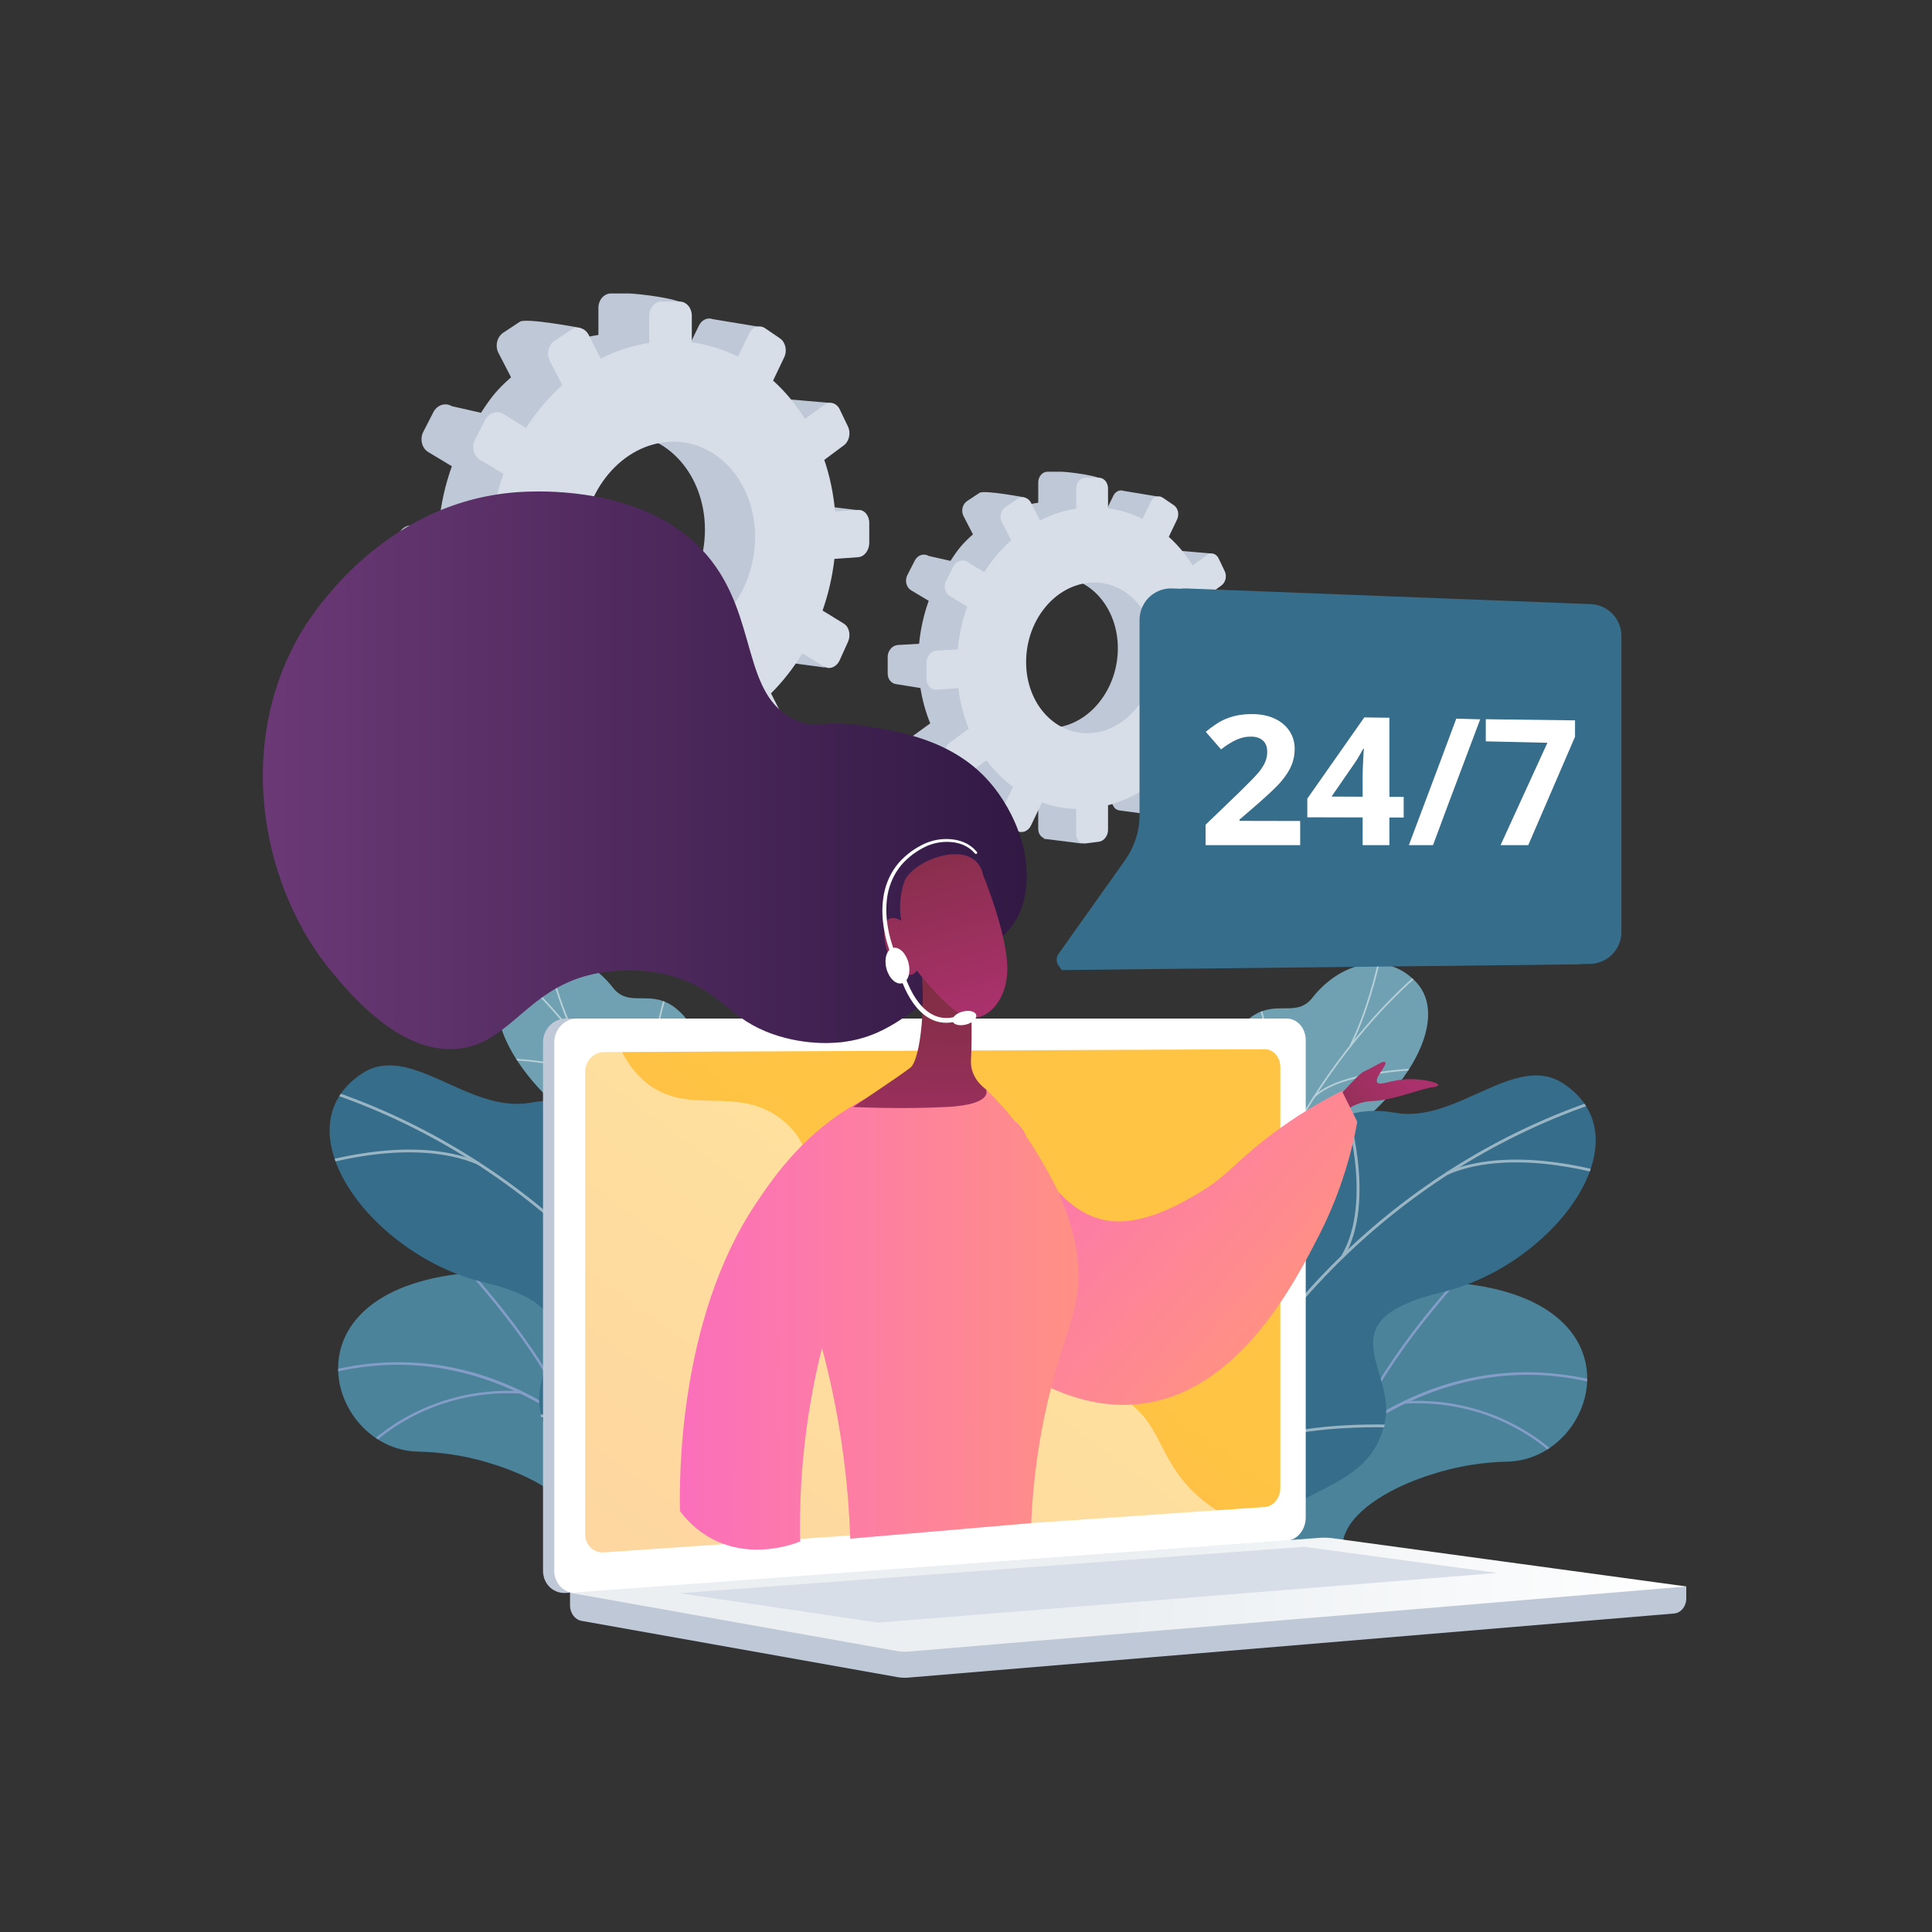 <svg version="1.1" id="Layer_1" xmlns="http://www.w3.org/2000/svg" xmlns:xlink="http://www.w3.org/1999/xlink" x="0px" y="0px" width="400px" height="400px" viewBox="0 0 400 400" enable-background="new 0 0 400 400" xml:space="preserve">
<rect x="0" y="0" width="400" height="400" fill="#333333" stroke="none"/>
<g>
	<defs>
		<rect id="SVGID_1_" x="-7" y="-7" width="407" height="407"/>
	</defs>
	<clipPath id="SVGID_2_">
		<use xlink:href="#SVGID_1_" overflow="visible"/>
	</clipPath>
	<g clip-path="url(#SVGID_2_)">
		<defs>
			<path id="SVGID_3_" d="M260.618,296.531c-6.871,10.333-23.489,2.414-25.208,18.685c-0.556,5.241-0.266,10.376-0.289,14.956     h48.443c-0.664-1.421-1.708-2.938-3.2-4.537c-9.835-10.583,12.432-22.615,31.737-23.021     c18.892-0.394,29.093-34.204-11.876-37.104c-0.899-0.063-1.783-0.095-2.642-0.095     C275.15,265.413,267.235,286.584,260.618,296.531"/>
		</defs>
		<clipPath id="SVGID_4_">
			<use xlink:href="#SVGID_3_" overflow="visible"/>
		</clipPath>
		<path clip-path="url(#SVGID_4_)" fill="#4B839B" d="M215.317,374.966l20.752,11.338c0,0,9.718-8.511,8.74-18.802    c-2.004-20.994,16.525-21.281,24.268-22.563c11.677-1.934,19.798-8.234,12.896-18.972c-7.813-12.15,10.823-22.947,30.129-23.351    c18.893-0.396,29.094-34.206-11.876-37.106c-24.467-1.733-32.737,20.691-39.607,31.021c-6.871,10.333-23.491,2.416-25.208,18.685    c-1.467,13.893,2.981,27.044-8.106,31.088C216.215,350.349,210.739,358.686,215.317,374.966"/>
		<g opacity="0.5" clip-path="url(#SVGID_4_)">
			<g>
				<defs>
					<rect id="SVGID_5_" x="221.887" y="262.755" width="112.732" height="119.2"/>
				</defs>
				<clipPath id="SVGID_6_">
					<use xlink:href="#SVGID_5_" overflow="visible"/>
				</clipPath>
				<path clip-path="url(#SVGID_6_)" fill="#BEB8F2" d="M223.247,381.799l0.474,0.156c0.097-0.294,9.905-29.654,28.401-55.827      c17.039-24.114,45.16-50.381,82.345-38.57l0.152-0.476c-16.553-5.258-32.718-3.537-48.041,5.112      c-12.243,6.909-23.975,18.231-34.871,33.653C233.17,352.083,223.344,381.505,223.247,381.799"/>
				<path clip-path="url(#SVGID_6_)" fill="#BEB8F2" d="M280.33,296.086l0.463,0.183c6.104-15.453,22.846-32.994,23.014-33.168      l-0.36-0.346C303.278,262.93,286.47,280.542,280.33,296.086"/>
				<path clip-path="url(#SVGID_6_)" fill="#BEB8F2" d="M290.698,290.604c19.766-1.134,31.135,10.804,31.248,10.924l0.363-0.341      c-0.11-0.123-11.631-12.227-31.64-11.083L290.698,290.604z"/>
				<path clip-path="url(#SVGID_6_)" fill="#BEB8F2" d="M240.96,343.898c16.183-17.978,47.04-7.697,47.331-7.57l0.228-0.444      c-0.275-0.151-31.604-10.458-47.929,7.681L240.96,343.898z"/>
				<path clip-path="url(#SVGID_6_)" fill="#BEB8F2" d="M245.606,335.074l0.479,0.144c4.485-14.769-4.913-31.75-5.01-31.922      l-0.438,0.246C240.734,303.709,250.03,320.512,245.606,335.074"/>
				<path clip-path="url(#SVGID_6_)" fill="#BEB8F2" d="M227.597,370.385l0.469,0.163c2.362-6.871-3.313-19.061-5.178-23.068      c-0.263-0.566-0.491-1.055-0.515-1.15l-0.486,0.112c0.031,0.134,0.18,0.459,0.547,1.248      C224.279,351.649,229.888,363.702,227.597,370.385"/>
			</g>
		</g>
	</g>
	<g clip-path="url(#SVGID_2_)">
		<defs>
			<rect id="SVGID_7_" x="202.305" y="197.516" width="138.198" height="132.656"/>
		</defs>
		<clipPath id="SVGID_8_">
			<use xlink:href="#SVGID_7_" overflow="visible"/>
		</clipPath>
		<path clip-path="url(#SVGID_8_)" fill="#70A1B2" d="M258.8,294.254c2.678,4.631,0.754,9.448-1.18,12.719    c-0.514,0.022-0.803,0.168-1.314,0.307c-4.613,1.249-6.847,0.8-11.586,1.313c-1.02,0.112-4.113-0.476-5.362-0.797l-2.317-0.633    c0,0-4.811-11.335,1.297-14.767c6.11-3.433,2.905-14.777,1.948-20.996c-0.587-3.817,0.369-5.754,0.377-7.191    c0.101-15.221-4.71-19.477-1.636-24.405c3.392-5.441,10.222-1.814,14.225-7.537c4.519-6.465-1.155-15.432,4.487-20.594    c0.969-0.885,1.986-1.769,3.637-2.346c4.077-1.433,7.561,0.805,10.34-2.752c5.574-7.152,15.22-10.028,21.555-3.158    c6.255,6.78,0.191,21.028-16.482,32.961c-10.894,9.837-10.881,12.648-9.505,19.443c0.961,4.758,6.724,17.022,0.075,22.284    C260.71,283.366,255.738,288.96,258.8,294.254"/>
	</g>
	<g clip-path="url(#SVGID_2_)">
		<defs>
			<path id="SVGID_9_" d="M271.711,206.574c-3.566,4.574-8.313-0.428-13.973,5.098c-4.966,4.853-2.121,15.876-1.729,21.698     c1.472,21.896-18.317,21.158-15.724,38.029c0.957,6.219,4.162,17.563-1.947,20.996c-6.108,3.432-0.888,15.166-0.888,15.166     l17.393,3.403c0,0,8.616-8.654,3.955-16.711c-3.06-5.294,1.912-10.892,8.561-16.152c6.646-5.258,0.885-17.523-0.079-22.281     c-1.373-6.796-1.386-9.606,9.508-19.443c16.675-11.933,22.737-26.181,16.481-32.961c-2.513-2.727-5.545-3.916-8.64-3.916     C279.925,199.5,275.078,202.26,271.711,206.574"/>
		</defs>
		<clipPath id="SVGID_10_">
			<use xlink:href="#SVGID_9_" overflow="visible"/>
		</clipPath>
		<g opacity="0.5" clip-path="url(#SVGID_10_)">
			<g>
				<defs>
					<rect id="SVGID_11_" x="236.316" y="197.197" width="62.727" height="111.52"/>
				</defs>
				<clipPath id="SVGID_12_">
					<use xlink:href="#SVGID_11_" overflow="visible"/>
				</clipPath>
				<path clip-path="url(#SVGID_12_)" fill="#FCFDFE" d="M247.212,308.67l-0.35-0.026c0.125-1.935,0.278-3.886,0.456-5.797      c1.305-14.148,3.989-27.642,7.975-40.109c3.375-10.567,7.734-20.546,12.955-29.66c4.196-7.328,8.971-14.141,14.188-20.25      c3.669-4.292,7.515-8.196,11.435-11.597c0.682-0.596,1.419-1.164,2.128-1.719c0.949-0.734,1.925-1.494,2.792-2.314l0.253,0.23      c-0.877,0.831-1.861,1.598-2.816,2.338c-0.709,0.549-1.438,1.117-2.114,1.705c-3.908,3.393-7.74,7.282-11.401,11.563      c-5.205,6.091-9.966,12.89-14.152,20.201c-5.208,9.095-9.56,19.055-12.932,29.601c-3.978,12.447-6.655,25.921-7.959,40.045      C247.49,304.791,247.337,306.735,247.212,308.67"/>
				<path clip-path="url(#SVGID_12_)" fill="#FCFDFE" d="M262.709,244.576l-0.327-0.123c5.522-12.916-1.681-36.063-1.756-36.296      l0.337-0.085C261.034,208.305,268.277,231.56,262.709,244.576"/>
				<path clip-path="url(#SVGID_12_)" fill="#FCFDFE" d="M250.697,282.015l-0.341-0.09c2.64-9.203,20.433-16.945,20.612-17.022      l0.152,0.298C270.941,265.277,253.293,272.956,250.697,282.015"/>
				<path clip-path="url(#SVGID_12_)" fill="#FCFDFE" d="M249.689,287.367l-0.35-0.034c0.544-6.214-2.296-15.03-8.001-24.816      c-0.287-0.494-0.287-0.494-0.283-0.556l0.35,0.029l-0.175-0.017l0.166-0.044c0.017,0.035,0.126,0.221,0.25,0.436      C247.383,272.208,250.239,281.089,249.689,287.367"/>
				<path clip-path="url(#SVGID_12_)" fill="#FCFDFE" d="M247.497,305.142l-0.328-0.127c2.688-6.361,13.17-9.253,13.275-9.282      l0.104,0.314C260.444,296.073,250.126,298.924,247.497,305.142"/>
				<path clip-path="url(#SVGID_12_)" fill="#FCFDFE" d="M246.684,308.717c-1.691-5.354-5.083-10.461-10.367-15.616l0.251-0.223      c5.329,5.196,8.746,10.349,10.454,15.754L246.684,308.717z"/>
				<path clip-path="url(#SVGID_12_)" fill="#FCFDFE" d="M279.702,216.679l-0.318-0.141c3.508-7.014,5.421-15.165,6.051-17.846      c0.152-0.649,0.204-0.878,0.241-0.952l0.323,0.129c-0.023,0.061-0.111,0.43-0.222,0.898      C285.146,201.457,283.224,209.636,279.702,216.679"/>
				<path clip-path="url(#SVGID_12_)" fill="#FCFDFE" d="M272.17,227.264l-0.26-0.223c5.246-5.347,20.961-5.819,21.626-5.838      l0.015,0.326C293.392,221.534,277.319,222.017,272.17,227.264"/>
			</g>
		</g>
	</g>
	<g clip-path="url(#SVGID_2_)">
		<defs>
			<rect id="SVGID_13_" x="202.305" y="197.516" width="138.198" height="132.656"/>
		</defs>
		<clipPath id="SVGID_14_">
			<use xlink:href="#SVGID_13_" overflow="visible"/>
		</clipPath>
		<path clip-path="url(#SVGID_14_)" fill="#366D8B" d="M246.961,344.112c-1.178-0.292,0.948-6.307-1.62-14.621    c-0.639-2.075-3.35-13.647-12.184-14.991c-1.717-0.26-3.433-0.521-5.147-0.783c-1.03-4.04-1.256-8.037,4.14-8.915    c8.382-1.359,9.961-14.899,8.215-19.958c-2.16-6.262-6.878-20.928,6.04-23.226c10.752-1.913,18.159-1.05,20.186-13.686    c2.026-12.634,10.166-19.717,22.272-17.546c12.743,2.288,24.898-12.649,34.854-6.023c17.345,11.545-2.091,37.648-25.174,43.183    c-23.087,5.533-11.092,14.611-11.549,25.089c-0.1,0.971-0.325,2.47-0.929,4.185c-3.707,10.564-15.25,11.121-24.382,19.065    C249.233,326.719,248.948,344.602,246.961,344.112"/>
	</g>
	<g clip-path="url(#SVGID_2_)">
		<defs>
			<path id="SVGID_15_" d="M305.35,226.642c-5.289,2.381-10.829,4.762-16.487,3.745c-12.104-2.171-20.249,4.913-22.272,17.549     c-2.026,12.633-9.434,11.77-20.186,13.683c-12.92,2.298-8.2,16.964-6.04,23.227c1.746,5.058,0.167,18.598-8.216,19.957     c-6.024,0.979-4.71,8.137-3.498,12.078l27.921,3.455c-0.598-3.808-0.764-9.94,3.882-13.829c5.93-4.96,25.913,0.438,26.539-13.871     c0.459-10.478-11.54-19.556,11.548-25.089c23.09-5.534,42.521-31.638,25.177-43.18c-1.831-1.223-3.741-1.711-5.713-1.711     C314.021,222.655,309.775,224.647,305.35,226.642"/>
		</defs>
		<clipPath id="SVGID_16_">
			<use xlink:href="#SVGID_15_" overflow="visible"/>
		</clipPath>
		<g opacity="0.5" clip-path="url(#SVGID_16_)">
			<g>
				<defs>
					<rect id="SVGID_17_" x="240.451" y="227.485" width="94.057" height="87.066"/>
				</defs>
				<clipPath id="SVGID_18_">
					<use xlink:href="#SVGID_17_" overflow="visible"/>
				</clipPath>
				<path clip-path="url(#SVGID_18_)" fill="#FCFDFE" d="M243.884,314.552l-0.581-0.183c13.064-40.02,46.697-73.31,87.77-86.884      l0.214,0.547C290.387,241.548,256.897,274.7,243.884,314.552"/>
				<path clip-path="url(#SVGID_18_)" fill="#FCFDFE" d="M252.994,293.364l-0.607-0.074c1.737-16.463-11.798-31.071-11.933-31.218      l0.447-0.381C241.038,261.842,254.754,276.642,252.994,293.364"/>
				<path clip-path="url(#SVGID_18_)" fill="#FCFDFE" d="M246.498,307.259l-0.502-0.335c9.92-13.688,42.173-11.939,42.496-11.917      l-0.023,0.574C288.149,295.562,256.229,293.83,246.498,307.259"/>
				<path clip-path="url(#SVGID_18_)" fill="#FCFDFE" d="M278.245,260.271l-0.53-0.293c6.846-11.48,0.443-31.171,0.379-31.37      l0.577-0.159C278.738,228.648,285.222,248.581,278.245,260.271"/>
				<path clip-path="url(#SVGID_18_)" fill="#FCFDFE" d="M299.592,243.249l-0.266-0.527c14.406-6.274,34.977,0.603,35.182,0.673      l-0.192,0.543C334.112,243.867,313.777,237.071,299.592,243.249"/>
			</g>
		</g>
	</g>
	<g clip-path="url(#SVGID_2_)">
		<defs>
			<path id="SVGID_19_" d="M98.395,263.433c-40.971,2.899-30.769,36.711-11.876,37.104c19.308,0.404,41.573,12.439,31.737,23.018     c-1.489,1.602-2.534,3.115-3.201,4.541H163.5c-0.023-4.581,0.265-9.715-0.287-14.957c-1.721-16.268-18.34-8.353-25.211-18.682     c-6.618-9.95-14.532-31.12-36.965-31.12C100.179,263.337,99.297,263.368,98.395,263.433"/>
		</defs>
		<clipPath id="SVGID_20_">
			<use xlink:href="#SVGID_19_" overflow="visible"/>
		</clipPath>
		<path clip-path="url(#SVGID_20_)" fill="#4B839B" d="M183.303,372.89l-20.75,11.334c0,0-9.722-8.508-8.741-18.799    c2.003-20.995-16.527-21.281-24.268-22.564c-11.677-1.931-19.798-8.233-12.894-18.973c7.811-12.146-10.825-22.947-30.132-23.351    c-18.891-0.394-29.092-34.205,11.876-37.104c24.467-1.732,32.739,20.691,39.607,31.024c6.87,10.329,23.492,2.414,25.209,18.681    c1.469,13.895-2.982,27.043,8.106,31.088C182.408,348.271,187.882,356.608,183.303,372.89"/>
		<g opacity="0.5" clip-path="url(#SVGID_20_)">
			<g>
				<defs>
					<rect id="SVGID_21_" x="64.002" y="260.677" width="112.732" height="119.199"/>
				</defs>
				<clipPath id="SVGID_22_">
					<use xlink:href="#SVGID_21_" overflow="visible"/>
				</clipPath>
				<path clip-path="url(#SVGID_22_)" fill="#BEB8F2" d="M175.374,379.722l-0.473,0.154c-0.096-0.292-9.903-29.652-28.401-55.827      c-17.039-24.114-45.158-50.378-82.345-38.57L64,285.004c16.555-5.257,32.719-3.538,48.042,5.111      c12.242,6.911,23.975,18.234,34.872,33.654C165.452,350.006,175.277,379.427,175.374,379.722"/>
				<path clip-path="url(#SVGID_22_)" fill="#BEB8F2" d="M118.291,294.008l-0.466,0.185c-6.104-15.454-22.843-32.993-23.012-33.169      l0.36-0.347C95.345,260.853,112.15,278.464,118.291,294.008"/>
				<path clip-path="url(#SVGID_22_)" fill="#BEB8F2" d="M107.921,288.524c-19.765-1.131-31.133,10.805-31.246,10.926l-0.366-0.34      c0.114-0.124,11.632-12.229,31.641-11.086L107.921,288.524z"/>
				<path clip-path="url(#SVGID_22_)" fill="#BEB8F2" d="M157.66,341.819c-16.183-17.978-47.039-7.694-47.33-7.569l-0.229-0.443      c0.277-0.151,31.604-10.457,47.932,7.68L157.66,341.819z"/>
				<path clip-path="url(#SVGID_22_)" fill="#BEB8F2" d="M153.015,332.997l-0.478,0.144c-4.488-14.768,4.912-31.75,5.008-31.922      l0.434,0.245C157.885,301.633,148.591,318.434,153.015,332.997"/>
				<path clip-path="url(#SVGID_22_)" fill="#BEB8F2" d="M171.026,368.307l-0.471,0.163c-2.36-6.871,3.313-19.063,5.178-23.069      c0.263-0.564,0.492-1.053,0.514-1.148l0.489,0.111c-0.033,0.136-0.185,0.46-0.551,1.248      C174.341,349.574,168.732,361.628,171.026,368.307"/>
			</g>
		</g>
	</g>
	<g clip-path="url(#SVGID_2_)">
		<defs>
			<rect id="SVGID_23_" x="58.118" y="195.441" width="138.198" height="132.654"/>
		</defs>
		<clipPath id="SVGID_24_">
			<use xlink:href="#SVGID_23_" overflow="visible"/>
		</clipPath>
		<path clip-path="url(#SVGID_24_)" fill="#70A1B2" d="M139.821,292.176c-2.678,4.631-0.757,9.451,1.181,12.719    c0.512,0.025,0.803,0.171,1.314,0.307c4.612,1.25,6.843,0.801,11.584,1.313c1.021,0.112,4.113-0.476,5.362-0.796l2.318-0.635    c0,0,4.811-11.336-1.298-14.767c-6.109-3.434-2.906-14.776-1.948-20.995c0.585-3.818-0.369-5.752-0.376-7.19    c-0.101-15.223,4.708-19.476,1.635-24.406c-3.392-5.442-10.223-1.813-14.226-7.538c-4.52-6.465,1.157-15.432-4.488-20.593    c-0.968-0.885-1.985-1.767-3.636-2.347c-4.074-1.43-7.562,0.806-10.335-2.752c-5.577-7.152-15.223-10.029-21.559-3.158    c-6.253,6.782-0.191,21.031,16.484,32.962c10.891,9.837,10.878,12.648,9.505,19.442c-0.963,4.761-6.727,17.023-0.078,22.281    C137.91,281.288,142.881,286.883,139.821,292.176"/>
	</g>
	<g clip-path="url(#SVGID_2_)">
		<defs>
			<path id="SVGID_25_" d="M105.35,201.338c-6.252,6.782-0.19,21.031,16.484,32.962c10.891,9.837,10.879,12.648,9.505,19.442     c-0.963,4.761-6.727,17.023-0.078,22.284c6.648,5.262,11.62,10.856,8.559,16.148c-4.657,8.055,3.956,16.713,3.956,16.713     l17.394-3.405c0,0,5.222-11.734-0.887-15.165c-6.109-3.434-2.906-14.778-1.948-20.995c2.595-16.874-17.196-16.131-15.725-38.031     c0.396-5.82,3.236-16.845-1.73-21.697c-5.656-5.529-10.403-0.522-13.97-5.098c-3.368-4.316-8.212-7.072-12.918-7.074     C110.896,197.422,107.863,198.613,105.35,201.338"/>
		</defs>
		<clipPath id="SVGID_26_">
			<use xlink:href="#SVGID_25_" overflow="visible"/>
		</clipPath>
		<g opacity="0.5" clip-path="url(#SVGID_26_)">
			<g>
				<defs>
					<rect id="SVGID_27_" x="99.578" y="195.12" width="62.728" height="111.521"/>
				</defs>
				<clipPath id="SVGID_28_">
					<use xlink:href="#SVGID_27_" overflow="visible"/>
				</clipPath>
				<path clip-path="url(#SVGID_28_)" fill="#FCFDFE" d="M151.409,306.593l0.35-0.026c-0.126-1.936-0.28-3.886-0.455-5.797      c-1.306-14.146-3.99-27.642-7.976-40.109c-3.378-10.566-7.737-20.545-12.955-29.66c-4.196-7.327-8.97-14.142-14.188-20.249      c-3.667-4.293-7.514-8.195-11.435-11.6c-0.684-0.592-1.417-1.163-2.128-1.716c-0.946-0.735-1.927-1.494-2.79-2.314l-0.254,0.23      c0.875,0.831,1.862,1.595,2.817,2.338c0.706,0.547,1.439,1.116,2.114,1.703c3.91,3.391,7.743,7.281,11.4,11.565      c5.205,6.091,9.967,12.888,14.153,20.2c5.208,9.097,9.558,19.055,12.931,29.6c3.978,12.448,6.659,25.922,7.96,40.046      C151.128,302.713,151.283,304.66,151.409,306.593"/>
				<path clip-path="url(#SVGID_28_)" fill="#FCFDFE" d="M135.912,242.498l0.326-0.127c-5.523-12.909,1.683-36.057,1.757-36.293      l-0.336-0.084C137.585,206.228,130.345,229.481,135.912,242.498"/>
				<path clip-path="url(#SVGID_28_)" fill="#FCFDFE" d="M147.923,279.938l0.34-0.087c-2.639-9.203-20.431-16.945-20.61-17.025      l-0.155,0.297C127.677,263.197,145.327,270.879,147.923,279.938"/>
				<path clip-path="url(#SVGID_28_)" fill="#FCFDFE" d="M148.932,285.288l0.35-0.032c-0.545-6.217,2.296-15.031,8-24.818      c0.287-0.491,0.287-0.491,0.283-0.552l-0.351,0.026l0.175-0.013l-0.166-0.049c-0.015,0.036-0.123,0.222-0.249,0.437      C151.237,270.131,148.38,279.009,148.932,285.288"/>
				<path clip-path="url(#SVGID_28_)" fill="#FCFDFE" d="M151.124,303.063l0.328-0.122c-2.691-6.367-13.17-9.258-13.273-9.285      l-0.106,0.313C138.175,293.998,148.497,296.847,151.124,303.063"/>
				<path clip-path="url(#SVGID_28_)" fill="#FCFDFE" d="M151.937,306.637c1.691-5.351,5.082-10.46,10.369-15.615l-0.252-0.223      c-5.327,5.197-8.747,10.349-10.455,15.754L151.937,306.637z"/>
				<path clip-path="url(#SVGID_28_)" fill="#FCFDFE" d="M118.917,214.603l0.318-0.144c-3.505-7.01-5.419-15.166-6.048-17.844      c-0.154-0.648-0.208-0.876-0.243-0.953l-0.323,0.131c0.024,0.058,0.111,0.429,0.222,0.897      C113.475,199.379,115.397,207.557,118.917,214.603"/>
				<path clip-path="url(#SVGID_28_)" fill="#FCFDFE" d="M126.45,225.187l0.261-0.222c-5.247-5.347-20.958-5.82-21.626-5.837      l-0.016,0.325C105.228,219.457,121.301,219.939,126.45,225.187"/>
			</g>
		</g>
	</g>
	<g clip-path="url(#SVGID_2_)">
		<defs>
			<rect id="SVGID_29_" x="58.118" y="195.441" width="138.198" height="132.654"/>
		</defs>
		<clipPath id="SVGID_30_">
			<use xlink:href="#SVGID_29_" overflow="visible"/>
		</clipPath>
		<path clip-path="url(#SVGID_30_)" fill="#366D8B" d="M151.659,342.034c1.181-0.291-0.946-6.307,1.618-14.621    c0.641-2.076,3.351-13.646,12.188-14.989c1.713-0.263,3.429-0.522,5.144-0.782c1.032-4.042,1.258-8.039-4.139-8.916    c-8.379-1.359-9.958-14.901-8.212-19.96c2.158-6.261,6.876-20.93-6.041-23.228c-10.754-1.911-18.16-1.047-20.187-13.683    c-2.025-12.635-10.165-19.717-22.27-17.545c-12.745,2.285-24.902-12.651-34.858-6.025c-17.345,11.546,2.092,37.649,25.176,43.183    c23.09,5.534,11.091,14.612,11.551,25.092c0.095,0.97,0.323,2.465,0.926,4.183c3.707,10.564,15.25,11.12,24.381,19.064    C149.388,324.642,149.671,342.526,151.659,342.034"/>
	</g>
	<g clip-path="url(#SVGID_2_)">
		<defs>
			<path id="SVGID_31_" d="M74.905,222.285c-17.348,11.546,2.087,37.649,25.173,43.183c23.09,5.534,11.091,14.614,11.55,25.092     c0.627,14.308,20.61,8.912,26.539,13.872c4.646,3.886,4.481,10.017,3.882,13.826l27.918-3.453     c1.214-3.943,2.53-11.103-3.498-12.079c-8.38-1.359-9.958-14.901-8.211-19.96c2.159-6.26,6.874-20.928-6.04-23.229     c-10.755-1.91-18.163-1.046-20.188-13.682c-2.023-12.635-10.164-19.715-22.272-17.545c-5.657,1.016-11.2-1.365-16.485-3.745     c-4.426-1.996-8.672-3.988-12.656-3.988C78.645,220.577,76.737,221.066,74.905,222.285"/>
		</defs>
		<clipPath id="SVGID_32_">
			<use xlink:href="#SVGID_31_" overflow="visible"/>
		</clipPath>
		<g opacity="0.5" clip-path="url(#SVGID_32_)">
			<g>
				<defs>
					<rect id="SVGID_33_" x="64.112" y="225.409" width="94.057" height="87.066"/>
				</defs>
				<clipPath id="SVGID_34_">
					<use xlink:href="#SVGID_33_" overflow="visible"/>
				</clipPath>
				<path clip-path="url(#SVGID_34_)" fill="#FCFDFE" d="M154.738,312.476l0.582-0.185c-13.069-40.02-46.7-73.311-87.772-86.882      l-0.213,0.544C108.234,239.47,141.723,272.623,154.738,312.476"/>
				<path clip-path="url(#SVGID_34_)" fill="#FCFDFE" d="M145.628,291.285l0.603-0.073c-1.733-16.46,11.8-31.072,11.938-31.218      l-0.45-0.38C157.582,259.765,143.866,274.563,145.628,291.285"/>
				<path clip-path="url(#SVGID_34_)" fill="#FCFDFE" d="M152.121,305.183l0.504-0.336c-9.92-13.69-42.171-11.939-42.497-11.918      l0.022,0.574C110.473,293.484,142.388,291.753,152.121,305.183"/>
				<path clip-path="url(#SVGID_34_)" fill="#FCFDFE" d="M120.373,258.197l0.532-0.296c-6.846-11.48-0.442-31.173-0.377-31.37      l-0.58-0.161C119.88,226.572,113.402,246.503,120.373,258.197"/>
				<path clip-path="url(#SVGID_34_)" fill="#FCFDFE" d="M99.029,241.174l0.267-0.526c-14.411-6.277-34.977,0.601-35.185,0.671      l0.193,0.543C64.509,241.79,84.846,234.994,99.029,241.174"/>
			</g>
		</g>
	</g>
	<g clip-path="url(#SVGID_2_)">
		<defs>
			<rect id="SVGID_35_" x="-7" y="-7" width="407" height="407"/>
		</defs>
		<clipPath id="SVGID_36_">
			<use xlink:href="#SVGID_35_" overflow="visible"/>
		</clipPath>
		<path clip-path="url(#SVGID_36_)" fill="#BFC8D6" d="M244.612,153.318l1.277-2.82c0.479-1.056,0.197-2.327-0.637-2.837    l-3.313-2.036c0.896-2.545,1.527-5.235,1.842-8.019l3.698-0.259c0.956-0.067,1.726-1.063,1.726-2.229v-3.092    c0-1.161-0.77-2.063-1.726-2.006l-3.6,0.204c-0.249-2.804-0.821-5.478-1.673-7.975l3.046-2.26    c0.097-0.071,0.185-0.154,0.268-0.244l0.392,1.014l5.004-6.157l-6.534-0.555c-0.284-0.373-0.671-0.595-1.079-0.644    c-0.364-0.042-0.746,0.051-1.088,0.301l-3.01,2.186c-1.4-2.247-3.074-4.253-4.967-5.953l0.227-0.473l4.6,0.939l0.583-7.612    l-6.985-1.154c-0.805-0.31-1.712,0.081-2.153,0.994l-1.734,3.577c-2.232-1.108-0.383-2.274-2.919-2.612l2.653-3.908    c0-1.215-7.771-2.026-8.819-2.026h-2.81c-1.062,0-1.926,0.999-1.926,2.233v4.181c-2.625,0.404-5.153,1.237-7.531,2.448    l4.797-3.526c0,0-8.45-1.602-9.415-0.965l-2.57,1.699c-0.972,0.641-1.306,2.047-0.743,3.137l1.945,3.764    c-2.131,1.895-3.035,2.988-4.645,5.491l-4.521-1.021c-0.998-0.61-2.279-0.194-2.86,0.934l-1.548,3.015    c-0.584,1.138-0.236,2.555,0.773,3.162l3.643,2.182c-1.009,2.808-1.69,5.793-1.987,8.889l-4.372,0.251    c-1.175,0.067-2.135,1.174-2.135,2.472v3.452c0,1.175,0.791,2.093,1.814,2.193l4.966,0.796c0.41,2.582,1.1,5.034,2.03,7.312    l-3.958,2.877c-1.009,0.734-1.357,2.193-0.773,3.258l1.548,2.818c0.581,1.057,9.786,1.7,9.786,1.7l-2.921-4.101    c1.598,2.147,3.458,4.009,5.522,5.529l-2.308,4.758c-0.563,1.159-0.229,2.522,0.743,3.042l2.57,1.374    c0.164,0.085,0.335,0.14,0.508,0.171l-0.01,0.046l8.021,0.989l0.786-6.056c0.932,0.145,1.879,0.232,2.844,0.259v5.178    c0,0.922,0.48,1.652,1.168,1.906l-0.036,0.15l7.949,0.993l0.159-9.822c1.456-0.554,2.855-1.237,4.197-2.041l2.117,4.101    c0.262,0.509,0.692,0.81,1.166,0.887l7.684,1.04l-2.631-7.241l-1.064,0.327l-1.752-3.431c1.842-1.827,3.479-3.916,4.875-6.201    l3.429,2.058C243.053,154.836,244.128,154.38,244.612,153.318 M218.29,150.665c-7.522,0.669-13.76-5.93-13.76-14.754    c0-8.826,6.237-16.209,13.76-16.484c7.334-0.268,13.148,6.358,13.148,14.793C231.438,142.657,225.624,150.012,218.29,150.665     M250.41,133.719l5.202-2.464l-5.202-0.634V133.719z M244.022,154.743l5.952,0.803l0.868-2.033l-4.931-2.996L244.022,154.743z"/>
		<path clip-path="url(#SVGID_36_)" fill="#D8DEE8" d="M255.153,131.164l-3.583,0.207c-0.247-2.798-0.815-5.463-1.661-7.953    l3.029-2.252c0.825-0.616,1.109-1.919,0.632-2.912l-1.273-2.65c-0.481-0.997-1.545-1.314-2.382-0.705l-2.992,2.182    c-1.393-2.243-3.057-4.24-4.937-5.934l1.721-3.606c0.49-1.034,0.198-2.344-0.657-2.929l-2.293-1.563    c-0.865-0.592-1.977-0.229-2.479,0.812l-1.729,3.572c-2.216-1.105-4.615-1.857-7.144-2.193v-4.126    c0-1.214-0.844-2.202-1.885-2.202l-2.793,0.002c-1.057,0-1.918,0.998-1.918,2.229v4.169c-2.608,0.402-5.122,1.236-7.491,2.443    l-1.863-3.669c-0.549-1.078-1.766-1.441-2.723-0.806l-2.555,1.694c-0.967,0.64-1.303,2.044-0.742,3.129l1.936,3.753    c-2.119,1.89-4.01,4.12-5.613,6.619l-3.499-2.157c-0.993-0.61-2.267-0.196-2.842,0.932l-1.538,3.007    c-0.581,1.134-0.238,2.548,0.767,3.148l3.623,2.177c-1.006,2.798-1.685,5.776-1.979,8.866l-4.345,0.252    c-1.169,0.066-2.12,1.169-2.12,2.463v3.443c0,1.292,0.951,2.276,2.12,2.194l4.462-0.318c0.375,2.981,1.118,5.798,2.176,8.391    l-3.937,2.873c-1.005,0.731-1.348,2.188-0.767,3.246l1.538,2.811c0.575,1.054,1.849,1.304,2.842,0.565l3.979-2.963    c1.59,2.141,3.44,3.997,5.493,5.511l-2.295,4.746c-0.561,1.157-0.225,2.516,0.742,3.035l2.555,1.367    c0.957,0.511,2.174-0.008,2.723-1.158l2.274-4.764c2.246,0.812,4.619,1.273,7.08,1.342v5.165c0,1.229,0.861,2.116,1.918,1.979    l2.793-0.355c1.041-0.134,1.885-1.229,1.885-2.447v-5.106c2.385-0.62,4.653-1.597,6.765-2.869l2.107,4.089    c0.503,0.979,1.614,1.196,2.479,0.493l2.293-1.855c0.855-0.695,1.147-2.043,0.657-3.014l-2.046-4.02    c1.828-1.822,3.461-3.904,4.845-6.184l3.409,2.048c0.837,0.503,1.9,0.049,2.382-1.012l1.273-2.813    c0.478-1.054,0.193-2.32-0.632-2.83l-3.295-2.03c0.891-2.538,1.515-5.219,1.83-7.993l3.68-0.261    c0.946-0.066,1.713-1.063,1.713-2.221v-3.086C256.866,132.006,256.1,131.11,255.153,131.164 M226.125,151.762    c-7.477,0.669-13.679-5.905-13.679-14.708c0-8.798,6.202-16.163,13.679-16.44c7.295-0.27,13.076,6.333,13.076,14.744    S233.42,151.109,226.125,151.762"/>
		<path clip-path="url(#SVGID_36_)" fill="#BFC8D6" d="M163.575,135.218l1.71-3.772c0.644-1.413,0.261-3.111-0.853-3.795    l-4.435-2.725c1.201-3.404,2.042-7.003,2.467-10.727l4.949-0.348c1.275-0.088,2.308-1.423,2.308-2.977v-4.14    c0-1.555-1.033-2.758-2.308-2.686l-4.818,0.275c-0.333-3.753-1.1-7.332-2.24-10.668l4.077-3.027    c0.132-0.095,0.25-0.206,0.358-0.327l0.524,1.357l6.694-8.234l-8.74-0.744c-0.384-0.497-0.899-0.798-1.445-0.861    c-0.489-0.057-0.997,0.067-1.458,0.403l-4.027,2.927c-1.872-3.011-4.111-5.692-6.644-7.965l0.302-0.633l6.154,1.258l0.782-10.187    l-9.345-1.546c-1.076-0.413-2.292,0.113-2.881,1.333l-2.322,4.789c-2.986-1.483-0.513-3.046-3.905-3.498l3.548-5.226    c0-1.629-10.394-2.712-11.799-2.712h-3.756c-1.423,0-2.578,1.335-2.578,2.986v5.594c-3.51,0.538-6.897,1.655-10.078,3.272    l6.417-4.717c0,0-11.305-2.14-12.592-1.29l-3.441,2.272c-1.301,0.862-1.748,2.742-0.995,4.197l2.603,5.037    c-2.849,2.537-4.062,4.001-6.218,7.348l-6.043-1.365c-1.337-0.817-3.05-0.262-3.825,1.25l-2.071,4.035    c-0.783,1.523-0.318,3.416,1.033,4.225l4.873,2.924c-1.35,3.753-2.263,7.748-2.661,11.894l-5.847,0.336    c-1.575,0.087-2.854,1.571-2.854,3.307v4.617c0,1.575,1.055,2.802,2.423,2.935v0.002l6.645,1.064    c0.549,3.454,1.474,6.731,2.719,9.782l-5.297,3.85c-1.351,0.983-1.815,2.935-1.033,4.359l2.071,3.769    c0.775,1.415,13.09,2.273,13.09,2.273l-3.909-5.484c2.14,2.872,4.627,5.363,7.389,7.396l-3.087,6.368    c-0.752,1.553-0.306,3.377,0.995,4.07l3.441,1.837c0.218,0.115,0.446,0.188,0.675,0.227l-0.013,0.065l10.734,1.323l1.051-8.101    c1.249,0.19,2.516,0.309,3.806,0.343v6.931c0,1.231,0.645,2.206,1.563,2.545l-0.048,0.202l10.632,1.329l0.213-13.141    c1.946-0.737,3.822-1.656,5.616-2.729l2.834,5.485c0.352,0.683,0.926,1.085,1.558,1.187v0.001l10.278,1.393l-3.519-9.688    l-1.424,0.437l-2.342-4.593c2.464-2.447,4.657-5.238,6.521-8.295l4.586,2.75C161.491,137.251,162.927,136.644,163.575,135.218     M128.359,131.668c-10.063,0.898-18.409-7.932-18.409-19.739c0-11.81,8.346-21.685,18.409-22.053    c9.812-0.36,17.592,8.507,17.592,19.793C145.951,120.953,138.17,130.796,128.359,131.668 M171.331,108.998l6.961-3.294    l-6.961-0.845V108.998z M162.785,137.125l7.964,1.072l1.163-2.715l-6.597-4.008L162.785,137.125z"/>
		<path clip-path="url(#SVGID_36_)" fill="#D8DEE8" d="M177.676,105.578l-4.79,0.28c-0.333-3.744-1.093-7.313-2.228-10.642    l4.056-3.016c1.106-0.825,1.484-2.566,0.846-3.893l-1.703-3.545c-0.642-1.337-2.07-1.764-3.188-0.944l-4.003,2.917    c-1.865-2.997-4.088-5.671-6.607-7.937l2.303-4.824c0.661-1.387,0.269-3.139-0.879-3.92l-3.064-2.089    c-1.161-0.792-2.646-0.308-3.32,1.086l-2.31,4.776c-2.967-1.475-6.176-2.484-9.558-2.935v-5.517c0-1.628-1.129-2.947-2.526-2.944    h-3.735c-1.415,0.001-2.564,1.335-2.564,2.984v5.577c-3.49,0.538-6.855,1.65-10.021,3.264l-2.495-4.906    c-0.733-1.441-2.363-1.93-3.643-1.08l-3.42,2.269c-1.294,0.856-1.737,2.732-0.99,4.186l2.587,5.021    c-2.831,2.529-5.364,5.513-7.51,8.854l-4.68-2.882c-1.329-0.817-3.033-0.262-3.804,1.247l-2.06,4.024    c-0.777,1.518-0.315,3.405,1.028,4.211l4.845,2.913c-1.343,3.744-2.25,7.727-2.645,11.862l-5.814,0.336    c-1.564,0.089-2.835,1.568-2.835,3.298v4.606c0,1.731,1.271,3.043,2.835,2.934l5.968-0.423c0.503,3.987,1.499,7.755,2.913,11.226    l-5.267,3.841c-1.343,0.979-1.805,2.926-1.028,4.344l2.06,3.761c0.771,1.406,2.475,1.747,3.804,0.758l5.326-3.964    c2.126,2.863,4.601,5.346,7.347,7.373l-3.07,6.349c-0.748,1.548-0.305,3.365,0.99,4.061l3.42,1.829    c1.28,0.684,2.91-0.012,3.643-1.549l3.042-6.373c3.004,1.085,6.184,1.703,9.473,1.791v6.909c0,1.648,1.15,2.835,2.564,2.654    l3.735-0.479c1.397-0.179,2.526-1.643,2.526-3.272v-6.832c3.191-0.827,6.224-2.134,9.05-3.834l2.818,5.47    c0.674,1.303,2.159,1.599,3.32,0.659l3.064-2.484c1.147-0.928,1.54-2.734,0.879-4.031l-2.735-5.379    c2.449-2.438,4.627-5.224,6.482-8.271l4.56,2.738c1.118,0.673,2.546,0.065,3.188-1.355l1.703-3.762    c0.638-1.412,0.26-3.104-0.846-3.787l-4.41-2.715c1.194-3.394,2.03-6.982,2.452-10.693l4.92-0.35    c1.27-0.09,2.296-1.421,2.296-2.971v-4.128C179.972,106.707,178.946,105.507,177.676,105.578 M138.843,133.137    c-10.005,0.897-18.302-7.901-18.302-19.676c0-11.773,8.297-21.624,18.302-21.996c9.757-0.362,17.493,8.473,17.493,19.727    C156.336,122.445,148.6,132.261,138.843,133.137"/>
		<path clip-path="url(#SVGID_36_)" fill="#BFC8D6" d="M349.125,328.457l-231.106-1.996v5.91c0,1.603,1.01,2.968,2.374,3.21    l65.348,11.64c0.778,0.138,1.563,0.176,2.347,0.109l158.526-13.271c1.415-0.116,2.512-1.489,2.512-3.135V328.457z"/>
		<path clip-path="url(#SVGID_36_)" fill="#BFC8D6" d="M264.076,318.986l-146.885,10.812c-2.63,0.193-4.765-1.86-4.765-4.591    V215.823c0-2.731,2.135-4.942,4.765-4.942h146.885c2.166,0,3.918,1.998,3.918,4.468v98.878    C267.994,316.696,266.242,318.826,264.076,318.986"/>
		<path clip-path="url(#SVGID_36_)" fill="#FFFFFF" d="M266.419,318.986l-146.886,10.812c-2.63,0.193-4.766-1.86-4.766-4.591    V215.823c0-2.731,2.136-4.942,4.766-4.942h146.886c2.166,0,3.918,1.998,3.918,4.468v98.878    C270.337,316.696,268.585,318.826,266.419,318.986"/>
	</g>
	<g clip-path="url(#SVGID_2_)">
		<defs>
			<path id="SVGID_37_" d="M261.846,217.228l-136.813,0.592c-2.136,0.011-3.876,1.825-3.876,4.053v95.763     c0,2.23,1.74,3.918,3.876,3.771l136.813-9.393c1.785-0.121,3.229-1.869,3.229-3.896v-87.226c0-2.026-1.438-3.664-3.219-3.664     C261.853,217.228,261.848,217.228,261.846,217.228"/>
		</defs>
		<clipPath id="SVGID_38_">
			<use xlink:href="#SVGID_37_" overflow="visible"/>
		</clipPath>
		
			<linearGradient id="SVGID_39_" gradientUnits="userSpaceOnUse" x1="100.116" y1="300.086" x2="102.152" y2="300.086" gradientTransform="matrix(-120.791 161.204 161.204 120.791 -36080.91 -52127.676)">
			<stop offset="0" style="stop-color:#FFC444"/>
			<stop offset="0.996" style="stop-color:#F36F56"/>
			<stop offset="1" style="stop-color:#F36F56"/>
		</linearGradient>
		<polygon clip-path="url(#SVGID_38_)" fill="url(#SVGID_39_)" points="315.138,254.74 213.326,390.615 71.093,284.04     172.906,148.165   "/>
	</g>
	<g clip-path="url(#SVGID_2_)">
		<defs>
			<rect id="SVGID_40_" x="-7" y="-7" width="407" height="407"/>
		</defs>
		<clipPath id="SVGID_41_">
			<use xlink:href="#SVGID_40_" overflow="visible"/>
		</clipPath>
		<path clip-path="url(#SVGID_41_)" fill="#FFFFFF" d="M198.164,213.871c0,1.018-0.756,1.842-1.69,1.846    c-0.936,0.002-1.692-0.82-1.692-1.84c0-1.018,0.757-1.845,1.692-1.845C197.408,212.031,198.164,212.855,198.164,213.871"/>
		<g opacity="0.48" clip-path="url(#SVGID_41_)">
			<g>
				<defs>
					<rect id="SVGID_42_" x="114.767" y="210.881" width="154.24" height="118.929"/>
				</defs>
				<clipPath id="SVGID_43_">
					<use xlink:href="#SVGID_42_" overflow="visible"/>
				</clipPath>
				<path clip-path="url(#SVGID_43_)" fill="#FFFFFF" d="M119.533,329.798l146.144-10.759l0.742-0.053      c0.992-0.074,1.896-0.565,2.588-1.312c-10.516-0.575-17.049-4.308-21.263-8.163c-8.462-7.744-6.994-15.382-16.121-20.473      c-11.38-6.351-20.329,1.697-28.967-6.244c-5.235-4.814-2.665-8.401-9.106-15.598c-7.138-7.967-11.783-5.286-18.955-12.46      c-9.067-9.065-4.534-16.12-12.343-22.631c-9.478-7.896-19.698-0.586-28.717-8.16c-3.891-3.267-6.025-8.017-7.139-13.068h-6.863      c-2.63,0-4.766,2.214-4.766,4.945v109.384C114.767,327.935,116.903,329.991,119.533,329.798"/>
			</g>
		</g>
	</g>
	<g clip-path="url(#SVGID_2_)">
		<defs>
			<path id="SVGID_44_" d="M273.34,318.383L118.019,329.77l67.722,12.062c0.778,0.139,1.563,0.174,2.345,0.108l161.039-13.482     l-73.315-9.995c-0.533-0.071-1.07-0.109-1.612-0.109C273.91,318.353,273.627,318.362,273.34,318.383"/>
		</defs>
		<clipPath id="SVGID_45_">
			<use xlink:href="#SVGID_44_" overflow="visible"/>
		</clipPath>
		
			<linearGradient id="SVGID_46_" gradientUnits="userSpaceOnUse" x1="99.618" y1="299.432" x2="101.652" y2="299.432" gradientTransform="matrix(113.566 0 0 -113.566 -11195.164 34335.414)">
			<stop offset="0" style="stop-color:#EBEFF2"/>
			<stop offset="0.494" style="stop-color:#EBEFF2"/>
			<stop offset="1" style="stop-color:#FFFFFF"/>
		</linearGradient>
		<rect x="118.019" y="318.353" clip-path="url(#SVGID_45_)" fill="url(#SVGID_46_)" width="231.106" height="23.652"/>
	</g>
	<g clip-path="url(#SVGID_2_)">
		<defs>
			<rect id="SVGID_47_" x="-7" y="-7" width="407" height="407"/>
		</defs>
		<clipPath id="SVGID_48_">
			<use xlink:href="#SVGID_47_" overflow="visible"/>
		</clipPath>
		<polygon clip-path="url(#SVGID_48_)" fill="#D8DEE8" points="140.682,329.864 269.992,320.248 310.012,325.661 181.815,335.939       "/>
	</g>
	<g clip-path="url(#SVGID_2_)">
		<defs>
			<path id="SVGID_49_" d="M282.422,221.824c-1.449,0.633-7.136,7.431-7.136,7.431l2.405,1.548c0,0,2.273-2.716,6.538-2.848     c4.267-0.129,10.082-2.661,12.575-2.884c0.603-0.054,0.903-0.229,0.952-0.447c0.105-0.453-2.665-1.11-5.121-1.192     c-1.827-0.062-3.328,0.194-4.505,0.452c-1.642,0.357-2.647,0.715-2.987,0.212c-0.655-0.958,2.156-3.58,1.641-4.168     c-0.051-0.059-0.128-0.088-0.228-0.088C285.888,219.84,284.205,221.051,282.422,221.824"/>
		</defs>
		<clipPath id="SVGID_50_">
			<use xlink:href="#SVGID_49_" overflow="visible"/>
		</clipPath>
		
			<linearGradient id="SVGID_51_" gradientUnits="userSpaceOnUse" x1="98.067" y1="297.719" x2="100.102" y2="297.719" gradientTransform="matrix(-11.952 9.222 -9.222 -11.952 4207.983 2876.244)">
			<stop offset="0" style="stop-color:#AB316D"/>
			<stop offset="1" style="stop-color:#792D3D"/>
		</linearGradient>
		<polygon clip-path="url(#SVGID_50_)" fill="url(#SVGID_51_)" points="289.438,208.923 269.986,223.931 283.711,241.72     303.164,226.71   "/>
	</g>
	<g clip-path="url(#SVGID_2_)">
		<defs>
			<path id="SVGID_52_" d="M262.267,235.634c-6.731,5.205-8.112,7.73-13.523,11.016c-3.638,2.207-12.187,7.408-19.864,5.99     c-6.831-1.261-12.774-7.726-16.296-17.028c-2.235-5.896-10.098-6.982-13.877-1.938c-7.677,10.255-10.878,21.145-7.706,29.976     c2.011,5.6,6.148,9.107,10.761,13.09c4.985,4.304,18.163,15.549,33.869,13.968c20.597-2.07,32.294-24.889,37.425-34.898     c4.77-9.303,6.9-17.79,7.947-23.537c-1.056-2.135-2.113-4.273-3.175-6.405C274.123,227.712,268.488,230.822,262.267,235.634"/>
		</defs>
		<clipPath id="SVGID_53_">
			<use xlink:href="#SVGID_52_" overflow="visible"/>
		</clipPath>
		
			<linearGradient id="SVGID_54_" gradientUnits="userSpaceOnUse" x1="98.739" y1="299.568" x2="100.773" y2="299.568" gradientTransform="matrix(-27.676 -23.848 23.848 -27.676 -4153.602 10924.69)">
			<stop offset="0" style="stop-color:#FF9085"/>
			<stop offset="1" style="stop-color:#FB6FBB"/>
		</linearGradient>
		<polygon clip-path="url(#SVGID_53_)" fill="url(#SVGID_54_)" points="313.847,254.17 227.53,179.793 154.983,263.985     241.299,338.362   "/>
	</g>
	<g clip-path="url(#SVGID_2_)">
		<defs>
			<rect id="SVGID_55_" x="-7" y="-7" width="407" height="407"/>
		</defs>
		<clipPath id="SVGID_56_">
			<use xlink:href="#SVGID_55_" overflow="visible"/>
		</clipPath>
		<g opacity="0.3" clip-path="url(#SVGID_56_)">
			<g>
				<defs>
					<rect id="SVGID_57_" x="189.91" y="229.577" width="91.092" height="61.281"/>
				</defs>
				<clipPath id="SVGID_58_">
					<use xlink:href="#SVGID_57_" overflow="visible"/>
				</clipPath>
				<g clip-path="url(#SVGID_58_)">
					<defs>
						<path id="SVGID_59_" d="M215.305,273.732c5.882-1.323,8.101-6.787,16.165-7.275c10.197-0.621,14.578,7.634,21.099,5.457        c5.323-1.776,6.208-8.543,9.92-17.254c2.877-6.757,7.872-15.646,17.178-25.083l1.336,2.694        c-1.047,5.747-3.18,14.234-7.947,23.537c-5.131,10.01-16.828,32.828-37.425,34.898c-15.706,1.581-28.882-9.664-33.872-13.968        c-4.611-3.98-8.749-7.49-10.758-13.09c-0.558-1.548-0.916-3.162-1.088-4.824C202.072,272.712,210.026,274.921,215.305,273.732        "/>
					</defs>
					<clipPath id="SVGID_60_">
						<use xlink:href="#SVGID_59_" overflow="visible"/>
					</clipPath>
					
						<linearGradient id="SVGID_61_" gradientUnits="userSpaceOnUse" x1="98.742" y1="299.56" x2="100.777" y2="299.56" gradientTransform="matrix(-27.725 -23.89 23.89 -27.725 -4161.618 10943.891)">
						<stop offset="0" style="stop-color:#FF9085"/>
						<stop offset="1" style="stop-color:#FB6FBB"/>
					</linearGradient>
					<polygon clip-path="url(#SVGID_60_)" fill="url(#SVGID_61_)" points="312.012,256.297 228.724,184.531 158.9,265.566        242.188,337.332      "/>
				</g>
			</g>
		</g>
	</g>
	<g clip-path="url(#SVGID_2_)">
		<defs>
			<path id="SVGID_62_" d="M179.553,227.256c-12.653,6.476-19.246,16.27-22.973,21.801c-16.25,24.14-15.924,57.71-15.8,63.792     c1.262,1.693,3.368,3.995,6.585,5.708c8.23,4.382,16.772,1.182,18.288,0.586c-0.106-5.116,0.034-10.757,0.585-16.826     c0.795-8.768,2.273-16.578,3.948-23.265c1.574,5.884,3.023,12.547,4.1,19.898c1.039,7.105,1.559,13.687,1.754,19.606     c12.486-1.074,24.969-2.146,37.46-3.217c0.214-5.141,0.828-12.939,2.776-22.243c3.599-17.15,7.976-21.49,6.802-32.505     c-1.005-9.449-5.348-16.769-7.973-21.191c-4.141-6.985-8.835-11.925-12.287-15.07l-10.828-1.611     C188.937,223.431,184.487,224.73,179.553,227.256"/>
		</defs>
		<clipPath id="SVGID_63_">
			<use xlink:href="#SVGID_62_" overflow="visible"/>
		</clipPath>
		
			<linearGradient id="SVGID_64_" gradientUnits="userSpaceOnUse" x1="99.751" y1="299.115" x2="101.785" y2="299.115" gradientTransform="matrix(-40.55 0 0 -40.55 4268.198 12402.136)">
			<stop offset="0" style="stop-color:#FF9085"/>
			<stop offset="1" style="stop-color:#FB6FBB"/>
		</linearGradient>
		<rect x="140.331" y="222.719" clip-path="url(#SVGID_63_)" fill="url(#SVGID_64_)" width="83.922" height="100.22"/>
	</g>
	<g clip-path="url(#SVGID_2_)">
		<defs>
			<path id="SVGID_65_" d="M107.349,101.881c-28.991,1.937-43.872,27.036-45.352,29.634c-13.72,24.063-7.19,53.095,6.792,69.813     c3.999,4.78,14.224,17.012,26.062,15.795c11.398-1.169,14.611-13.815,30.464-15.887c2.214-0.291,8.923-1.167,16.286,1.671     c8.315,3.201,9.615,8.123,18.48,11.215c7.191,2.504,13.442,1.747,14.688,1.578c7.858-1.057,12.877-5.038,22.588-12.951     c8.334-6.791,12.505-10.191,14.06-14.532c3.388-9.484-1.178-20.226-6.634-26.417c-7.662-8.688-18.835-10.414-25.907-11.507     c-4.288-0.66-6.68-0.532-8.456-0.406c-1.991,0.14-3.208,0.284-5.442-0.685c-11.705-5.042-7.759-21.577-18.638-34.271     c-9.924-11.583-26.383-13.183-34.854-13.183C109.712,101.749,108.291,101.818,107.349,101.881"/>
		</defs>
		<clipPath id="SVGID_66_">
			<use xlink:href="#SVGID_65_" overflow="visible"/>
		</clipPath>
		
			<linearGradient id="SVGID_67_" gradientUnits="userSpaceOnUse" x1="99.94" y1="300.281" x2="101.975" y2="300.281" gradientTransform="matrix(-77.717 0 0 -77.717 7979.568 23496.881)">
			<stop offset="0" style="stop-color:#311944"/>
			<stop offset="1" style="stop-color:#6B3976"/>
		</linearGradient>
		<rect x="48.277" y="101.749" clip-path="url(#SVGID_66_)" fill="url(#SVGID_67_)" width="166.527" height="116.59"/>
	</g>
	<g clip-path="url(#SVGID_2_)">
		<defs>
			<rect id="SVGID_68_" x="-7" y="-7" width="407" height="407"/>
		</defs>
		<clipPath id="SVGID_69_">
			<use xlink:href="#SVGID_68_" overflow="visible"/>
		</clipPath>
		<g opacity="0.3" clip-path="url(#SVGID_69_)">
			<g>
				<defs>
					<rect id="SVGID_70_" x="54.426" y="137.11" width="143.956" height="80.096"/>
				</defs>
				<clipPath id="SVGID_71_">
					<use xlink:href="#SVGID_70_" overflow="visible"/>
				</clipPath>
				<g clip-path="url(#SVGID_71_)">
					<defs>
						<path id="SVGID_72_" d="M59.201,137.108c-2.966,26.958,0.022,36.668,4.921,38.645c6.852,2.764,15.796-10.275,26.506-6.693        c9.632,3.22,8.359,15.763,17.205,18.517c11.177,3.481,18.701-14.85,32.063-13.698c15.9,1.37,17.903,28.424,35.611,33.201        c5.361,1.446,12.74,0.997,22.876-5.167c-0.336,0.273-0.676,0.55-1.025,0.836c-9.711,7.913-14.726,11.895-22.586,12.951        c-1.248,0.169-7.499,0.928-14.688-1.578c-8.868-3.092-10.167-8.01-18.482-11.215c-7.36-2.838-14.072-1.961-16.286-1.671        c-15.853,2.073-19.065,14.718-30.464,15.887c-11.838,1.216-22.063-11.015-26.062-15.795        C55.875,185.886,49.318,159.942,59.201,137.108"/>
					</defs>
					<clipPath id="SVGID_73_">
						<use xlink:href="#SVGID_72_" overflow="visible"/>
					</clipPath>
					
						<linearGradient id="SVGID_74_" gradientUnits="userSpaceOnUse" x1="99.941" y1="300.164" x2="101.976" y2="300.164" gradientTransform="matrix(-77.717 0 0 -77.717 7979.606 23505.606)">
						<stop offset="0" style="stop-color:#311944"/>
						<stop offset="1" style="stop-color:#6B3976"/>
					</linearGradient>
					<rect x="49.318" y="137.108" clip-path="url(#SVGID_73_)" fill="url(#SVGID_74_)" width="149.063" height="81.229"/>
				</g>
			</g>
		</g>
	</g>
	<g clip-path="url(#SVGID_2_)">
		<defs>
			<path id="SVGID_75_" d="M188.47,221.06c-2.201,1.704-11.851,8.121-11.851,8.121s9.604,0.523,19.467,0     c9.868-0.524,8.043-3.647,8.043-3.647s-3.321-2.191-3.1-6.034c0.305-5.246,0-13.065,0-13.065l-10.584-7.9     C191.854,206.604,190.675,219.354,188.47,221.06"/>
		</defs>
		<clipPath id="SVGID_76_">
			<use xlink:href="#SVGID_75_" overflow="visible"/>
		</clipPath>
		
			<linearGradient id="SVGID_77_" gradientUnits="userSpaceOnUse" x1="99.096" y1="299.773" x2="101.131" y2="299.773" gradientTransform="matrix(0.789 -25.459 25.459 0.789 -7520.007 2534.549)">
			<stop offset="0" style="stop-color:#AB316D"/>
			<stop offset="1" style="stop-color:#792D3D"/>
		</linearGradient>
		<polygon clip-path="url(#SVGID_76_)" fill="url(#SVGID_77_)" points="205.926,230.612 206.92,198.563 176.645,197.625     175.652,229.675   "/>
	</g>
	<g clip-path="url(#SVGID_2_)">
		<defs>
			<path id="SVGID_78_" d="M187.15,182.729c-1.423,4.679-0.508,7.905-0.508,7.905c-5.787-3.264-3.577,8.237-0.604,10.284     c2.979,2.049,3.764,0,3.764,0s5.845,7.608,9.726,9.416c3.88,1.805,8.994-2.393,9.023-9.708     c0.024-7.317-4.995-19.425-4.995-19.425c-0.653-3.163-3.036-4.354-5.795-4.354C193.375,176.848,188.027,179.857,187.15,182.729"/>
		</defs>
		<clipPath id="SVGID_79_">
			<use xlink:href="#SVGID_78_" overflow="visible"/>
		</clipPath>
		
			<linearGradient id="SVGID_80_" gradientUnits="userSpaceOnUse" x1="99.864" y1="299.869" x2="101.899" y2="299.869" gradientTransform="matrix(-7.204 -23.584 23.584 -7.204 -6152.959 4726.696)">
			<stop offset="0" style="stop-color:#AB316D"/>
			<stop offset="1" style="stop-color:#792D3D"/>
		</linearGradient>
		<polygon clip-path="url(#SVGID_79_)" fill="url(#SVGID_80_)" points="218.438,209.127 206.213,169.103 170.997,179.86     183.22,219.885   "/>
	</g>
	<g clip-path="url(#SVGID_2_)">
		<defs>
			<rect id="SVGID_81_" x="-7" y="-7" width="407" height="407"/>
		</defs>
		<clipPath id="SVGID_82_">
			<use xlink:href="#SVGID_81_" overflow="visible"/>
		</clipPath>
		<g opacity="0.3" clip-path="url(#SVGID_82_)">
			<g>
				<defs>
					<rect id="SVGID_83_" x="146.056" y="258.364" width="62.088" height="62.465"/>
				</defs>
				<clipPath id="SVGID_84_">
					<use xlink:href="#SVGID_83_" overflow="visible"/>
				</clipPath>
				<g clip-path="url(#SVGID_84_)">
					<defs>
						<path id="SVGID_85_" d="M161.849,297.31c4.352-6.831-2.284-12.75,0.534-23.563c2.406-9.223,10.243-16.423,13.123-15.261        c3.978,1.608-3.841,18.242,4.014,25.973c5.217,5.13,12.013,1.102,19.012,5.622c4.615,2.981,9.251,9.65,9.612,25.717        c-10.7,0.921-21.399,1.841-32.103,2.759c-0.196-5.92-0.715-12.501-1.754-19.605c-1.077-7.354-2.526-14.016-4.098-19.9        c-1.677,6.688-3.155,14.498-3.952,23.266c-0.549,6.069-0.69,11.71-0.583,16.826c-1.516,0.6-10.058,3.798-18.291-0.586        c-0.458-0.244-0.894-0.503-1.308-0.768c0.211-3.546,1.119-7.594,3.745-11.106C154.065,300.973,158.699,302.254,161.849,297.31        "/>
					</defs>
					<clipPath id="SVGID_86_">
						<use xlink:href="#SVGID_85_" overflow="visible"/>
					</clipPath>
					
						<linearGradient id="SVGID_87_" gradientUnits="userSpaceOnUse" x1="99.751" y1="298.906" x2="101.786" y2="298.906" gradientTransform="matrix(-40.551 0 0 -40.551 4268.209 12410.928)">
						<stop offset="0" style="stop-color:#FF9085"/>
						<stop offset="1" style="stop-color:#FB6FBB"/>
					</linearGradient>
					<rect x="146.055" y="257.324" clip-path="url(#SVGID_86_)" fill="url(#SVGID_87_)" width="62.089" height="65.616"/>
				</g>
			</g>
		</g>
		<path clip-path="url(#SVGID_82_)" fill="#FFFFFF" d="M195.906,211.753c-7.029,0-9.676-10.073-9.704-10.182    c-0.064-0.263,0.09-0.528,0.353-0.597c0.264-0.064,0.529,0.094,0.594,0.354c0.029,0.109,2.881,10.937,10.313,9.265    c0.264-0.057,0.524,0.107,0.584,0.369c0.061,0.265-0.107,0.527-0.37,0.587C197.059,211.687,196.469,211.753,195.906,211.753"/>
		<path clip-path="url(#SVGID_82_)" fill="#FFFFFF" d="M202.112,210.14c0.194,0.741-0.745,1.627-2.097,1.979    c-1.352,0.35-2.604,0.034-2.795-0.705c-0.191-0.742,0.745-1.628,2.099-1.979C200.669,209.084,201.919,209.399,202.112,210.14"/>
		<path clip-path="url(#SVGID_82_)" fill="#FFFFFF" d="M188.092,199.326c0.524,2.021-0.071,3.924-1.334,4.252    c-1.261,0.33-2.712-1.043-3.236-3.064c-0.524-2.018,0.071-3.925,1.333-4.251C186.12,195.934,187.567,197.305,188.092,199.326"/>
		<path clip-path="url(#SVGID_82_)" fill="#FFFFFF" d="M184.616,197.918c0,0-0.06-0.143-0.17-0.408    c-0.105-0.265-0.252-0.651-0.42-1.152c-0.33-0.997-0.755-2.439-1.04-4.22c-0.291-1.776-0.433-3.904-0.126-6.152    c0.148-1.123,0.427-2.271,0.861-3.386c0.429-1.116,1.013-2.193,1.727-3.172c0.708-0.989,1.589-1.838,2.502-2.593    c0.232-0.185,0.47-0.368,0.701-0.548c0.247-0.161,0.49-0.322,0.73-0.483l0.364-0.237l0.378-0.212    c0.249-0.135,0.498-0.275,0.744-0.412c0.268-0.142,0.503-0.24,0.755-0.359c0.266-0.1,0.527-0.213,0.789-0.296    c0.519-0.171,1.039-0.317,1.554-0.405c1.027-0.184,2.025-0.215,2.926-0.132c0.22,0.013,0.442,0.045,0.661,0.083    c0.221,0.032,0.434,0.064,0.635,0.122c0.203,0.05,0.4,0.089,0.59,0.149c0.187,0.066,0.37,0.126,0.545,0.191    c0.178,0.05,0.339,0.146,0.496,0.215c0.157,0.078,0.316,0.136,0.454,0.222c0.271,0.174,0.536,0.316,0.748,0.483    c0.207,0.168,0.396,0.319,0.559,0.449c0.149,0.145,0.267,0.278,0.368,0.382c0.196,0.208,0.302,0.32,0.302,0.32    c0.1,0.105,0.096,0.27-0.012,0.367c-0.104,0.101-0.267,0.096-0.364-0.008l-0.022-0.023c0,0-0.101-0.105-0.285-0.293    c-0.095-0.095-0.203-0.218-0.343-0.349c-0.152-0.119-0.325-0.256-0.52-0.411c-0.195-0.152-0.442-0.276-0.695-0.437    c-0.127-0.075-0.274-0.13-0.422-0.203c-0.148-0.061-0.292-0.149-0.46-0.195c-0.165-0.054-0.335-0.11-0.51-0.171    c-0.175-0.055-0.366-0.088-0.554-0.134c-0.189-0.051-0.385-0.078-0.587-0.107c-0.196-0.03-0.402-0.059-0.628-0.072    c-0.863-0.069-1.802-0.031-2.771,0.155c-0.484,0.087-0.973,0.229-1.46,0.395c-0.246,0.082-0.479,0.185-0.723,0.278    c-0.237,0.118-0.507,0.237-0.726,0.356c-0.237,0.136-0.477,0.27-0.718,0.404l-0.359,0.208l-0.346,0.233    c-0.231,0.156-0.463,0.315-0.698,0.472c-0.223,0.176-0.443,0.353-0.666,0.527c-0.868,0.731-1.692,1.547-2.352,2.491    c-0.665,0.936-1.206,1.957-1.602,3.016c-0.4,1.058-0.653,2.151-0.786,3.224c-0.267,2.149-0.114,4.196,0.186,5.907    c0.293,1.72,0.719,3.114,1.048,4.074c0.169,0.478,0.314,0.848,0.416,1.098c0.103,0.245,0.161,0.377,0.161,0.377l0.006,0.017    c0.098,0.232-0.01,0.5-0.242,0.6c-0.229,0.099-0.5-0.008-0.599-0.24V197.918z"/>
		<path clip-path="url(#SVGID_82_)" fill="#366D8B" d="M332.743,131.688v61.262c0,3.636-2.92,6.683-6.555,6.716l-106.346,1.178    h-0.003l-0.58-0.77c-0.609-0.715-0.659-1.803-0.114-2.569l13.776-19.4c1.922-2.716,3.009-5.988,3.009-9.321v-40.368    c0-2.449,1.274-4.571,3.242-5.705c1.048-0.61,2.248-0.938,3.549-0.88l1.688,0.065l82.013,3.178    C329.968,125.225,332.743,128.145,332.743,131.688"/>
		<path clip-path="url(#SVGID_82_)" fill="#366D8B" d="M335.699,131.688v61.262c0,3.636-2.92,6.589-6.552,6.619l-109.33,1.107    l0.022-0.023l16.037-22.573c1.925-2.716,3.009-5.963,3.009-9.295v-40.368c0-1.498,0.449-2.875,1.293-3.981    c1.016-1.343,2.511-2.281,4.243-2.539c0.41-0.061,0.82-0.084,1.249-0.065l83.713,3.243    C332.924,125.225,335.699,128.145,335.699,131.688"/>
		<path clip-path="url(#SVGID_82_)" fill="#FFFFFF" d="M256.624,169.952v-0.256l3.687-3.187c2.339-2.06,4.052-3.643,4.973-4.756    c0.928-1.113,1.649-2.196,2.09-3.256c0.439-1.058,0.677-2.194,0.677-3.407c0-1.387-0.349-2.634-1.066-3.721    c-0.717-1.089-1.723-1.944-3.022-2.561c-1.307-0.616-2.81-0.938-4.518-0.959c-1.297-0.019-2.473,0.089-3.521,0.322    c-1.052,0.233-2.019,0.573-2.912,1.021c-0.888,0.453-2.014,1.219-3.373,2.316l3.166,3.647c1.094-0.855,2.141-1.516,3.144-1.977    c0.997-0.46,2.031-0.686,3.088-0.671c1.011,0.008,1.818,0.276,2.421,0.799c0.606,0.527,0.908,1.319,0.908,2.377    c0,0.71-0.139,1.396-0.411,2.055c-0.276,0.661-0.722,1.376-1.346,2.146c-0.622,0.775-2.007,2.159-4.042,4.166l-6.962,6.703v4.225    h19.585v-5L256.624,169.952z"/>
		<path clip-path="url(#SVGID_82_)" fill="#FFFFFF" d="M287.662,164.978v-16.375l-5.201-0.07l-11.794,16.812v3.868l11.454,0.028    v5.737h5.541v-5.72l2.957,0.007v-4.273L287.662,164.978z M282.229,157.389c-0.061,1.405-0.108,2.393-0.108,3.132v4.43l-6.438-0.03    l4.929-7.137c0.633-0.927,1.187-2.022,1.636-2.762h0.15C282.358,155.023,282.292,155.984,282.229,157.389"/>
		<polygon clip-path="url(#SVGID_82_)" fill="#FFFFFF" points="301.509,148.785 297.889,158.484 291.69,174.977 296.691,174.977     299.984,166.12 306.458,148.929   "/>
		<polygon clip-path="url(#SVGID_82_)" fill="#FFFFFF" points="307.616,148.904 307.616,153.486 320.375,153.788 310.676,174.979     316.41,174.979 326.092,152.539 326.092,149.146   "/>
	</g>
</g>
</svg>